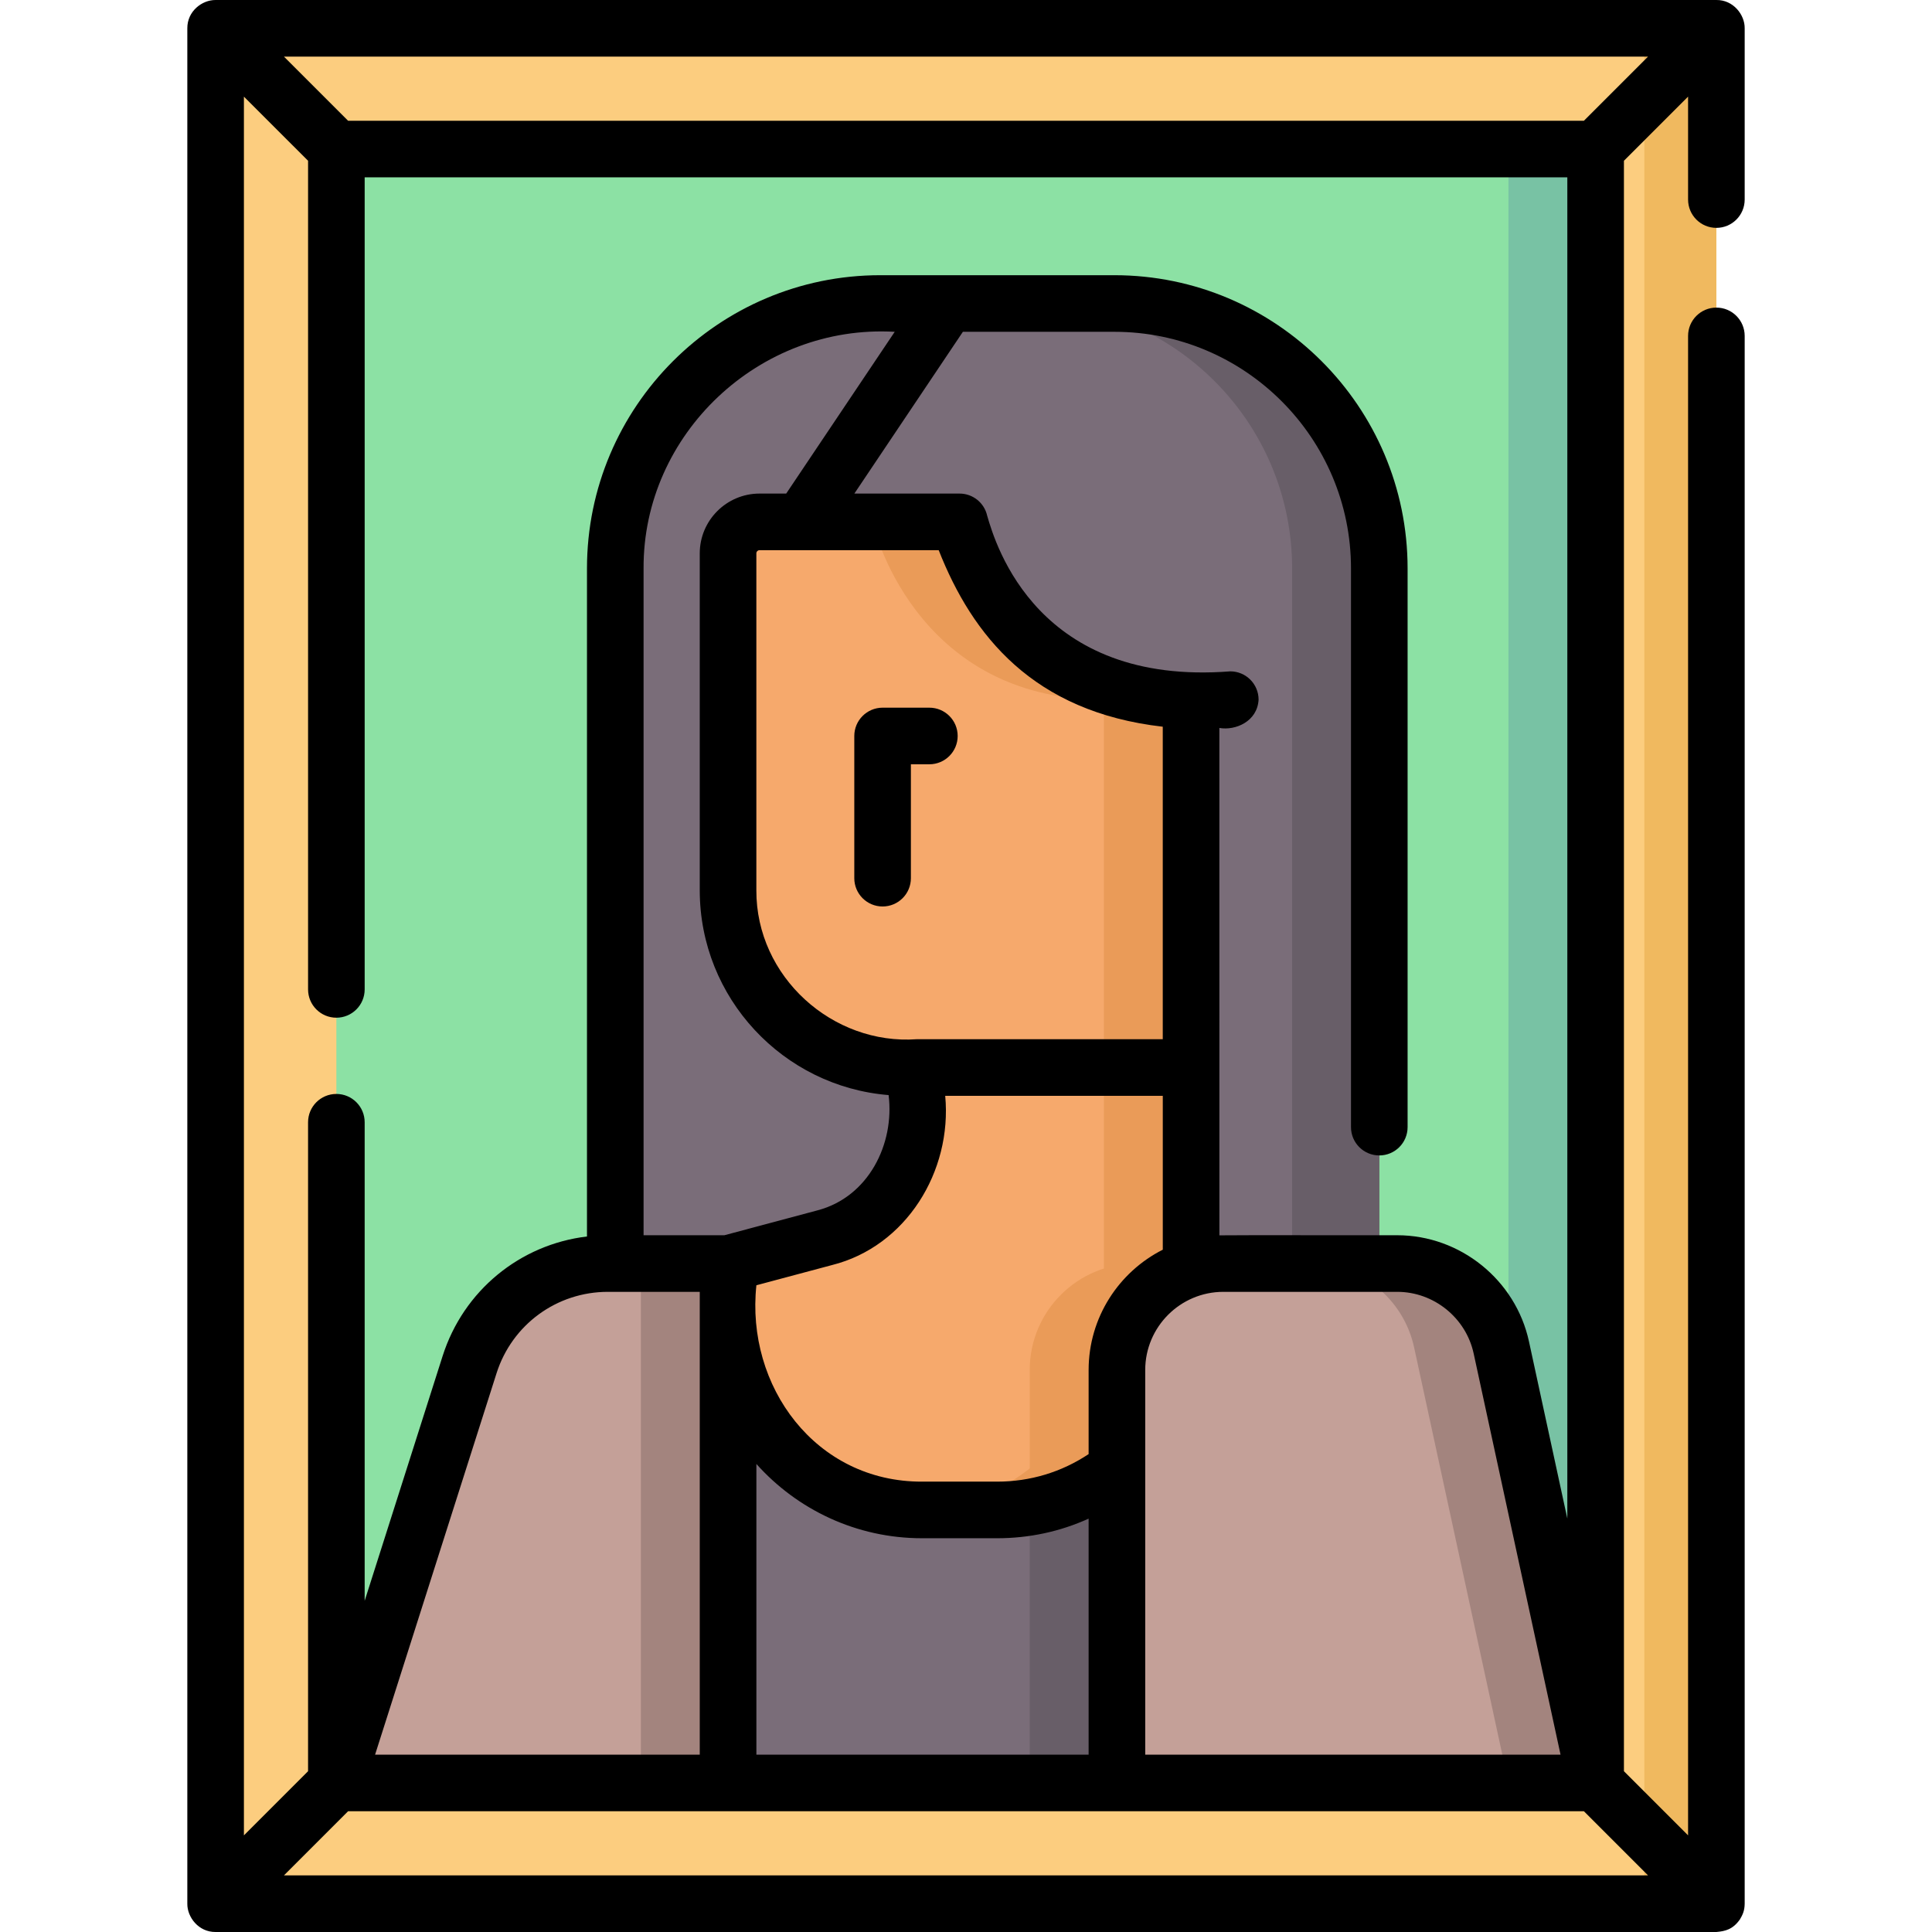 <svg id="Capa_1" enable-background="new 0 0 512.001 512.001" height="512" viewBox="0 0 512.001 512.001" width="512" xmlns="http://www.w3.org/2000/svg"><g><g><path d="m57.142 7.501h397.717v497h-397.717z" fill="#fccd7f"/><path d="m435.756 7.501h19.103v497h-19.103z" fill="#f0b95f"/><path d="m39.501 89.142h433v333.717h-433z" fill="#8ce1a4" transform="matrix(0 1 -1 0 512.001 0)"/><path d="m399.756 39.501h23.103v433h-23.103z" fill="#78c2a4"/><path d="m365.53 343.679h-202.474v-193.036c0-38.777 31.435-70.212 70.212-70.212h62.049c38.777 0 70.212 31.435 70.212 70.212v193.036z" fill="#7a6d79"/><path d="m295.318 80.431h-23.103c38.777 0 70.212 31.435 70.212 70.212v193.036h23.103v-193.036c0-38.777-31.435-70.212-70.212-70.212z" fill="#685e68"/><path d="m315.644 282.905h-75.73c-25.941 0-46.971-21.03-46.971-46.971v-89.285c0-4.61 3.737-8.347 8.347-8.347h53.004s10.527 47.113 61.351 47.113v97.49" fill="#f6a96c"/><path d="m254.293 138.302h-23.103s10.527 47.113 61.351 47.113v97.489h23.103v-97.489c-50.823 0-61.351-47.113-61.351-47.113z" fill="#ea9b58"/><path d="m192.952 345.671h122.7v126.83h-122.7z" fill="#7a6d79"/><path d="m315.652 345.671v126.83h-42.76v-109.43c0-6.56 2.24-12.6 6-17.4z" fill="#685e68"/><path d="m315.652 282.901v65.85c0 25.45-18.49 46.57-42.76 50.68-2.81.47-5.7.72-8.64.72h-19.91c-28.38 0-51.39-23.01-51.39-51.4v-13.9l25.6-6.84c14.41-3.85 24.44-16.91 24.44-31.83v-13.28z" fill="#f6a96c"/><path d="m315.652 334.851v13.9c0 25.45-18.49 46.57-42.76 50.68v-36.36c0-15.59 12.63-28.22 28.22-28.22z" fill="#ea9b58"/><path d="m292.544 282.901v65.85c0 27.854-22.163 50.514-49.803 51.36.532.016 1.061.04 1.597.04h19.91c28.38 0 51.4-23.01 51.4-51.4v-65.85z" fill="#ea9b58"/><path d="m192.943 472.501h-103.801l35.302-110.855c5.082-15.958 19.905-26.794 36.652-26.794h31.846v137.649z" fill="#c4a098"/><path d="m169.84 334.852h23.103v137.649h-23.103z" fill="#a3847e"/><path d="m422.859 472.501h-126.863v-109.431c0-15.584 12.634-28.218 28.218-28.218h46.072c13.283 0 24.767 9.263 27.579 22.245z" fill="#c4a098"/><path d="m397.865 357.097c-2.812-12.982-14.296-22.245-27.579-22.245h-23.103c13.283 0 24.767 9.263 27.579 22.245l24.994 115.404h23.103z" fill="#a3847e"/></g><g><path d="m461.096 508.665c.686-1.178 1.244-2.231 1.263-4.167v-415.481c0-4.142-3.358-7.5-7.5-7.5s-7.5 3.358-7.5 7.5v397.377l-17-17v-426.787l17-17v27.282c0 4.142 3.358 7.5 7.5 7.5s7.5-3.358 7.5-7.5v-45.386c.063-3.554-3.005-7.563-7.5-7.502h-397.717c-3.589-.037-7.537 2.973-7.5 7.502v496.995c-.046 3.557 2.976 7.557 7.5 7.503h397.717c2.337-.207 4.354-.665 6.237-3.336zm-157.6-43.664v-101.931c0-11.424 9.294-20.718 20.718-20.718h46.072c9.683 0 18.199 6.869 20.249 16.333l23.026 106.316zm-103.044 0v-77.033c10.792 12.069 26.466 19.683 43.89 19.683h19.91c8.507 0 16.704-1.778 24.245-5.197v62.547zm88.044-101.931v22.283c-7.184 4.783-15.495 7.297-24.245 7.297h-19.91c-28.205.077-46.745-25.282-43.89-52.041l20.036-5.354c19.61-4.92 31.878-24.792 30.004-44.852h57.66v40.778c-11.646 5.892-19.655 17.969-19.655 31.889zm19.648-87.669h-65.152c-22.343 1.627-42.642-16.56-42.549-39.467v-89.285c0-.467.38-.847.847-.847h47.475c8.907 22.621 25.022 42.863 59.38 46.786v82.813zm-106.855-144.599c-8.738 0-15.847 7.109-15.847 15.847v89.285c0 28.545 22.076 52.016 50.049 54.276 1.611 12.915-5.305 27.013-18.876 30.555l-24.652 6.587h-21.408v-176.709c-.186-35.586 30.655-64.766 66.557-62.712l-28.76 42.872h-7.063zm-40.192 211.55h24.346v122.649h-86.041l32.189-101.079c4.108-12.902 15.966-21.57 29.506-21.57zm258.655-310.351h-327.504l-17-17h361.504zm-338.11 10.606v219.597c0 4.142 3.358 7.5 7.5 7.5s7.5-3.358 7.5-7.5v-215.203h318.717v355.439l-10.164-46.93c-3.534-16.316-18.215-28.158-34.909-28.158-1.883.028-45.16-.053-47.134.027l-.008-134.464c4.288.75 10.079-1.726 10.396-7.5 0-4.142-3.358-7.5-7.5-7.5-50.97 3.96-62.148-33.357-64.428-41.249-.766-3.427-3.807-5.864-7.319-5.864h-27.877l28.76-42.872h40.141c34.58 0 62.712 28.132 62.712 62.712v148.061c0 4.142 3.358 7.5 7.5 7.5s7.5-3.358 7.5-7.5v-148.06c0-42.851-34.862-77.712-77.712-77.712h-62.049c-42.851 0-77.712 34.861-77.712 77.712v177.039c-17.736 2.121-32.728 14.32-38.259 31.688l-20.656 64.863v-126.827c0-4.142-3.358-7.5-7.5-7.5s-7.5 3.358-7.5 7.5v171.988l-17 17v-460.787zm10.606 437.394h327.504l17 17h-361.504z"/><path d="m246.293 187.543h-12.396c-4.142 0-7.5 3.358-7.5 7.5v37.686c0 4.142 3.358 7.5 7.5 7.5s7.5-3.358 7.5-7.5v-30.186h4.896c4.142 0 7.5-3.358 7.5-7.5s-3.358-7.5-7.5-7.5z"/></g></g></svg>